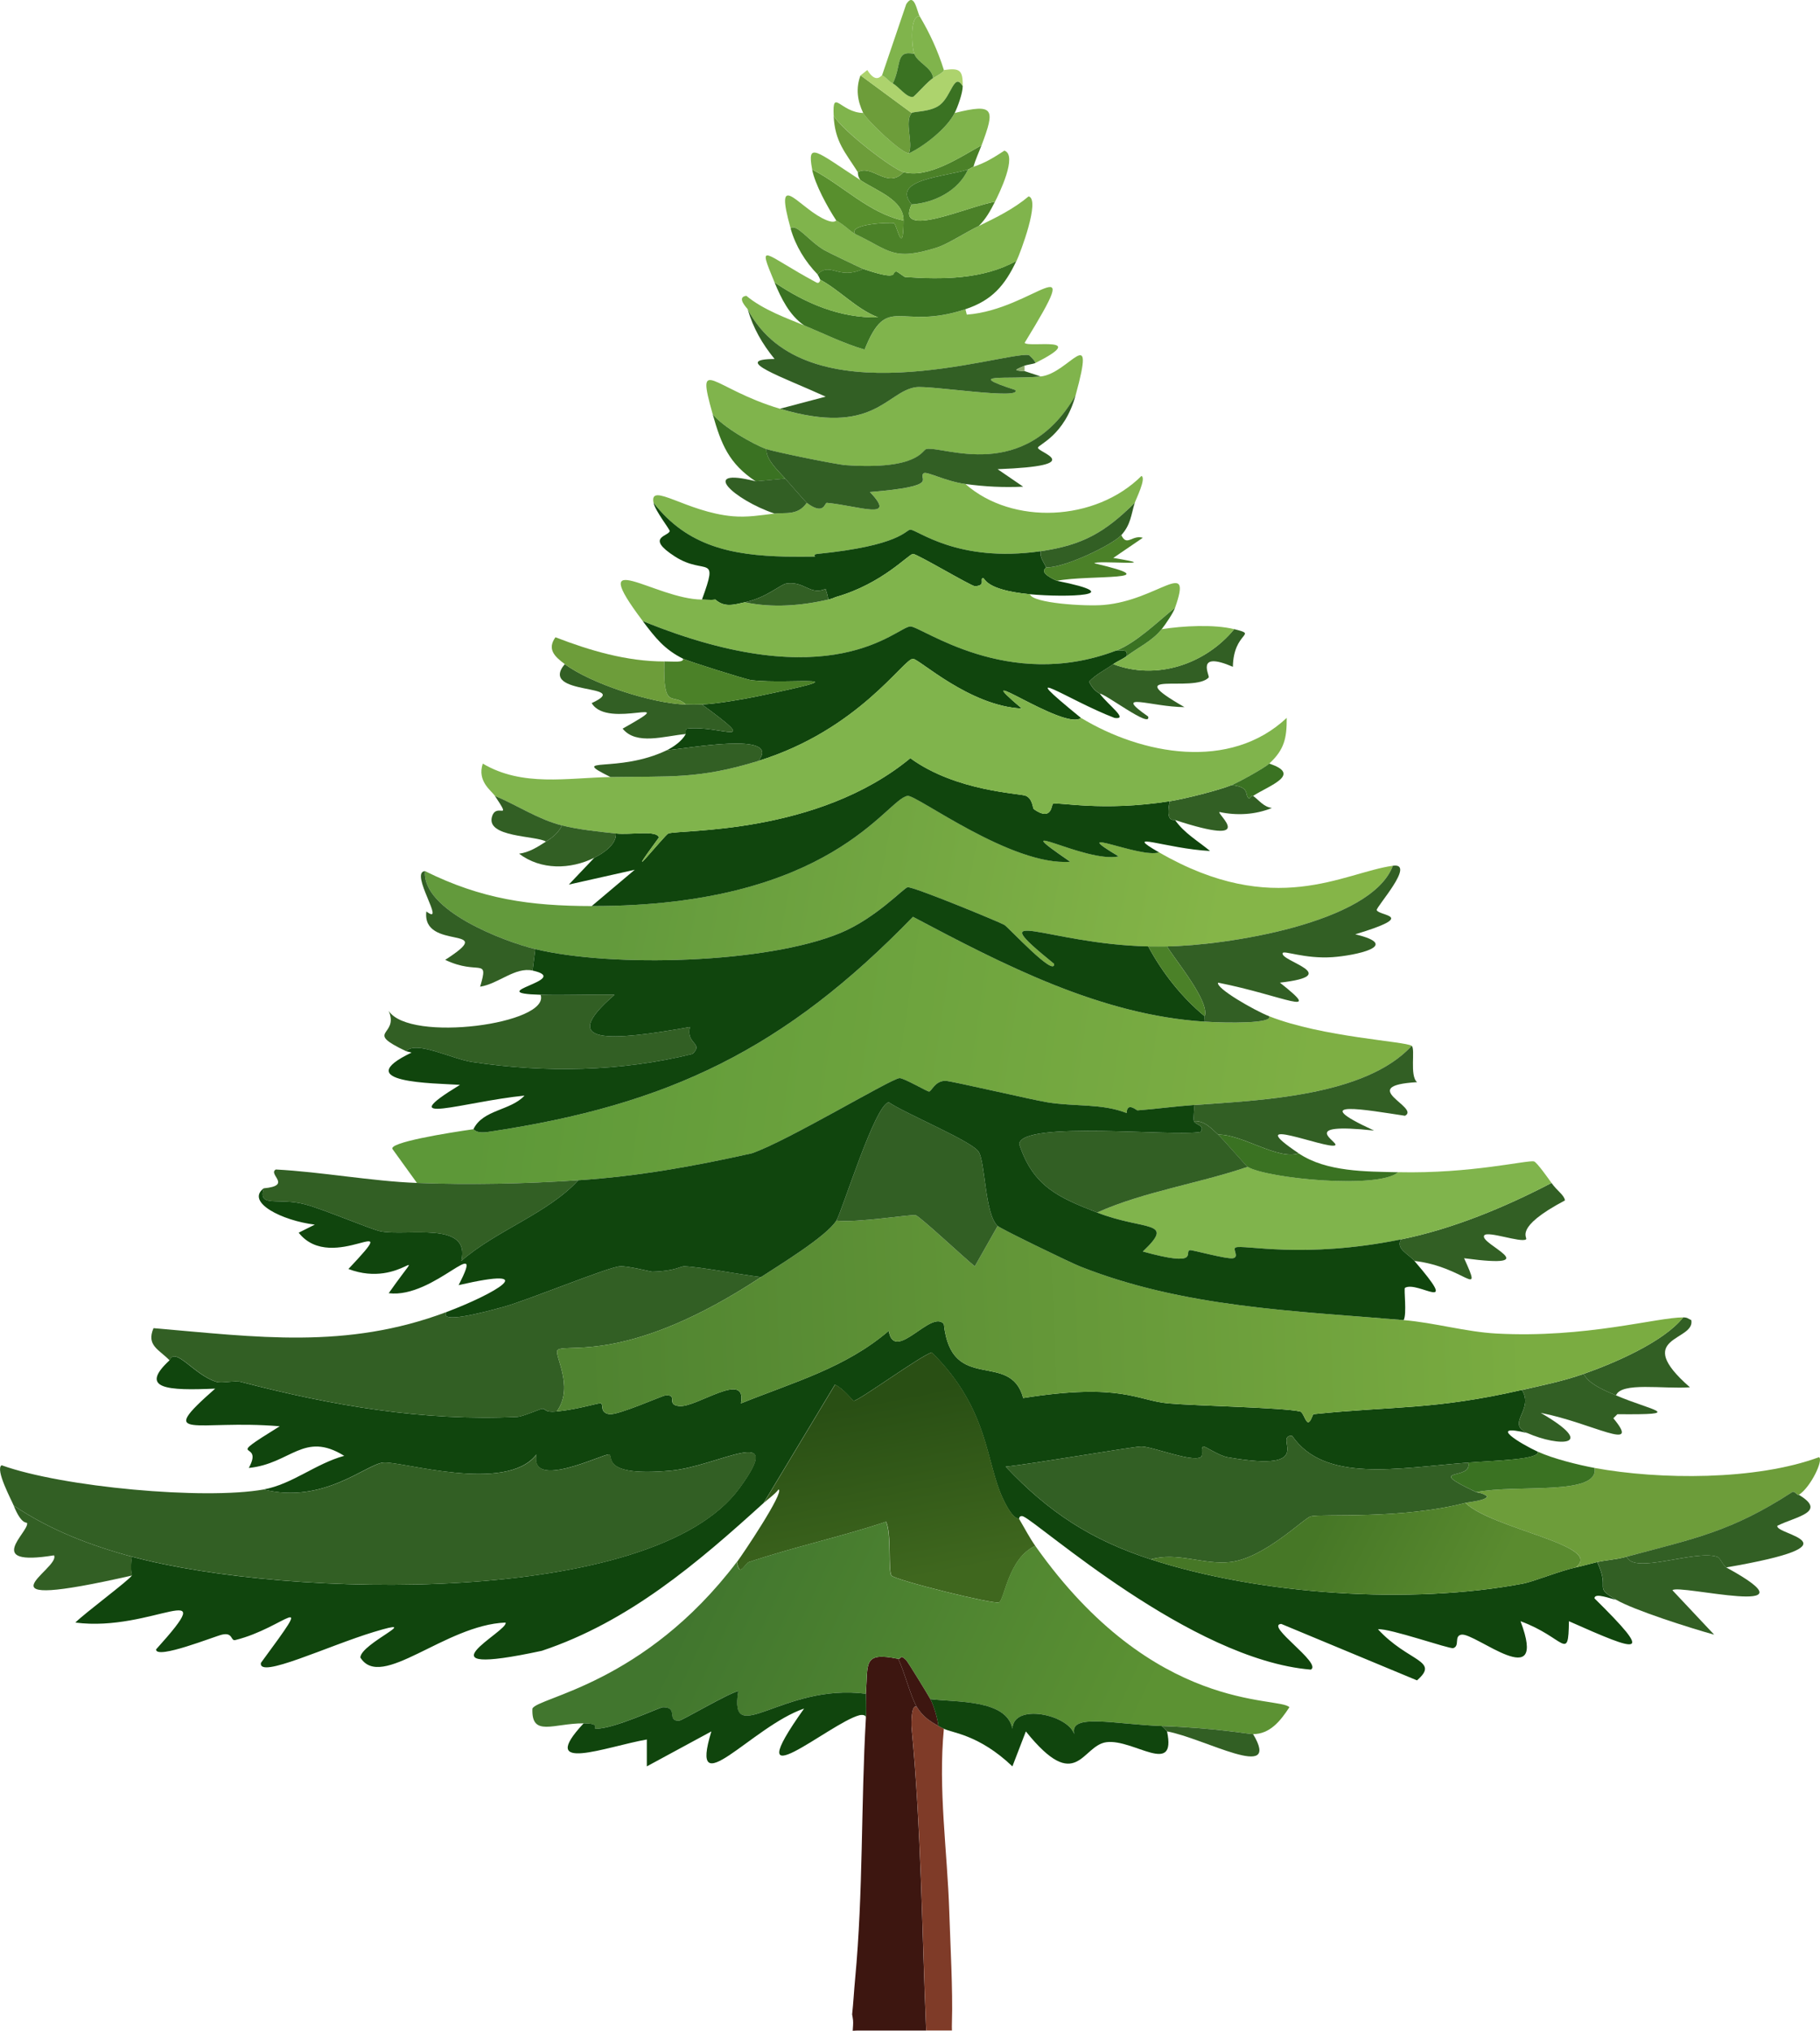 <?xml version="1.0" encoding="UTF-8"?><svg id="Layer_2" xmlns="http://www.w3.org/2000/svg" width="338.38" height="377.58" xmlns:xlink="http://www.w3.org/1999/xlink" viewBox="0 0 338.38 377.58"><defs><style>.cls-1{fill:#325f24;}.cls-1,.cls-2,.cls-3,.cls-4,.cls-5,.cls-6,.cls-7,.cls-8,.cls-9,.cls-10,.cls-11,.cls-12,.cls-13,.cls-14,.cls-15,.cls-16,.cls-17{stroke-width:0px;}.cls-2{fill:url(#linear-gradient);}.cls-3{fill:#3a7222;}.cls-4{fill:url(#linear-gradient-6);}.cls-5{fill:#add36d;}.cls-6{fill:#3d1610;}.cls-7{fill:url(#linear-gradient-5);}.cls-8{fill:#80b44c;}.cls-9{fill:#6d9d3a;}.cls-10{fill:#588f2d;}.cls-11{fill:#10450d;}.cls-12{fill:url(#linear-gradient-2);}.cls-13{fill:url(#linear-gradient-3);}.cls-14{fill:#8cab6a;}.cls-15{fill:#7f3b28;}.cls-16{fill:#4b8128;}.cls-17{fill:url(#linear-gradient-4);}</style><linearGradient id="linear-gradient" x1="283.35" y1="241.83" x2="108.56" y2="249.48" gradientUnits="userSpaceOnUse"><stop offset="0" stop-color="#7aac41"/><stop offset="1" stop-color="#4f8330"/></linearGradient><linearGradient id="linear-gradient-2" x1="244.85" y1="284.75" x2="274.58" y2="300.18" gradientUnits="userSpaceOnUse"><stop offset="0" stop-color="#467726"/><stop offset="1" stop-color="#5a8b2f"/></linearGradient><linearGradient id="linear-gradient-3" x1="90.96" y1="190.38" x2="242.27" y2="212.78" gradientUnits="userSpaceOnUse"><stop offset="0" stop-color="#5d9838"/><stop offset="1" stop-color="#7eaf44"/></linearGradient><linearGradient id="linear-gradient-4" x1="117.02" y1="156.99" x2="225.57" y2="177.52" gradientUnits="userSpaceOnUse"><stop offset="0" stop-color="#639a3c"/><stop offset="1" stop-color="#85b548"/></linearGradient><linearGradient id="linear-gradient-5" x1="159.33" y1="261.06" x2="165.81" y2="294.43" gradientUnits="userSpaceOnUse"><stop offset="0" stop-color="#294f14"/><stop offset="1" stop-color="#3f671e"/></linearGradient><linearGradient id="linear-gradient-6" x1="129.65" y1="296.25" x2="206.06" y2="332.27" gradientUnits="userSpaceOnUse"><stop offset="0" stop-color="#41762e"/><stop offset="1" stop-color="#5c9233"/></linearGradient></defs><g id="Layer_1-2"><path class="cls-6" d="M169.49,321.18c-.07-.74-.07-4.55,1-3.75-1.13-1.79-2.32-6.63-3.5-9-6.58-1.33-5.58.74-6,6.5-.02.22.13,2.23,0,4.5-.93,16.13-.48,32.36-2,48.49-.21,2.21-.32,4.43-.56,6.63.07.35.13.71.17,1.07.06.65-.03,1.31-.06,1.97.29-.02.58-.04.84-.04,2.01,0,4.01,0,6.02,0h6.8c-.81-18.84-.92-37.54-2.72-56.37Z"/><path class="cls-15" d="M172.21,377.54h4.78c-.02-.47-.02-1.01,0-1.63.18-5.76-.3-14.3-.5-20.49-.36-11.29-2.09-22.72-1-33.99-.34-.18-.72-.34-1-.5-1.72-.97-2.92-1.78-4-3.5-1.07-.8-1.07,3.01-1,3.75,1.8,18.83,1.91,37.53,2.72,56.37Z"/><path class="cls-6" d="M172.99,315.93c.64,1.22,1.33,3.57,1.5,5-1.72-.97-2.92-1.78-4-3.5-1.13-1.79-2.32-6.63-3.5-9,.61.12.26-.98,1.5.25.3.3,4.12,6.53,4.5,7.25Z"/><path class="cls-11" d="M282.96,258.45c2.34,3.68-3.05,6.21,1,8-7.64-1.84-1.2,2.03,2,3.5.06,1.47-7.67,1.59-13,2-13.19,1.01-26.68,3.83-32.74-5-3.72-.04,5.2,7-12,4-1.55-.27-4.3-2.14-4.5-2-.58.41.08,1.68-.5,2-1.71.94-8.86-1.95-11-2-1.28-.03-20.56,3.3-25.24,3.75,8.03,8.51,15.89,13.63,26.99,17.24,20.27,6.6,48.38,8.47,69.23,4.5,1.9-.36,6.78-2.35,9.75-3,1.34-.29,2.67-.68,4-1,2.51,5.33-.84,4.44,3.5,7-.91-.12-4-1.41-4-.25,11.25,11.1,8.46,10.11-4.75,4.25-.11,7.74-.77,3.01-9,0,5.23,13.84-8.47,2.04-11,2.5-1.42.26-.23,2.09-1.5,2.5-.69.22-11.9-3.74-14-3.5,5.65,6.14,11.57,5.74,7.25,9.5q-12.62-5.25-25.24-10.5c-3.09.25,7.69,7.36,5.5,8.5-22.33-1.84-50.64-27.36-53.48-28.49-.39-.16-.81.03-.75.5-.12-.21-1.04.38-3-3.75-3.28-6.91-2.55-16.63-13.25-27.24-2.15.66-13.64,9.05-14.5,9-.23-.01-1.85-2.24-3.5-3l-13.25,21.99c-12.31,11.18-25.06,22.09-41.24,27.49-24.25,5.22-5.99-3.74-6.75-5.25-11.27.43-23.12,12.74-26.99,6.5.05-2.62,12.28-7.72,2.5-4.75-8.6,2.61-21.52,8.81-20.99,5.75,10.63-14.45,4.54-6.54-4.75-4.25-.92.23-.39-1.49-2.5-1-1.39.32-12.24,4.69-12.25,2.75,12.6-13.99-.74-3.12-15-5,1.71-1.73,10.13-7.98,10.5-8.75.08-.16-.41-.81,0-3.5,29.1,7.82,96.91,9.28,112.97-12.75,8.9-12.21-3.91-4.06-12.75-3.25-13.11,1.2-10.61-2.75-11.5-3-.9-.25-14.81,6.81-13.5,0-5.65,7.34-25.18,1.18-28.49,1.5-3.16.31-11.15,7.8-22.24,5,5.33-.96,9.66-4.79,15-6.25-7.51-4.66-9.93,1.48-17.74,2.25,3.01-5.48-5.36-.86,5.75-7.75-15.63-1.3-23.31,2.95-12-7-8.87.4-14.24.06-8.5-5.25,1.07-2.69,4.62,2.79,8.75,4,1.01.3,3.4-.29,4.5,0,16.9,4.4,33.94,7.35,51.49,6.5.84-.04,4.26-1.48,4.5-1.5.88-.06.28.74,2.75.5,4.33-.43,7.88-1.69,8.25-1.5.51.27-.29,1.68,1.5,2,1.56.28,9.94-3.47,10.5-3.5,2.41-.13,0,1.72,2.5,2,3.21.36,12.73-6.83,11.5-.5,9.82-3.96,19.43-6.59,27.49-13.5,1.03,6.16,7.95-4.11,10.25-1.25,1.38,13.12,12.35,4.77,14.75,13.75,18.28-2.9,21.14.48,26.99,1,5.15.46,21.13.76,24.49,1.5.59.13,1,2,1.5,2,.49,0,.83-1.48,1-1.5,14.95-1.54,22.37-.76,38.74-4.5Z"/><path class="cls-1" d="M24.54,289.44c-7.81-2.1-15.24-4.97-21.99-9.5-.39-.97-3.5-6.75-2.25-7.5,11.31,4.08,37.7,6.48,48.74,4.5,11.1,2.8,19.08-4.69,22.24-5,3.31-.32,22.84,5.84,28.49-1.5-1.31,6.81,12.6-.25,13.5,0,.89.25-1.61,4.2,11.5,3,8.83-.81,21.64-8.96,12.75,3.25-16.06,22.03-83.87,20.56-112.97,12.75Z"/><path class="cls-1" d="M103.51,262.44c-2.46.25-1.86-.56-2.75-.5-.24.02-3.65,1.46-4.49,1.5-17.55.85-34.59-2.1-51.49-6.5-1.1-.28-3.49.3-4.5,0-4.12-1.21-7.68-6.69-8.75-4-1.96-2.04-4.36-2.75-2.99-5.99,19.22,1.64,35.8,4.02,54.48-3-1.39,2.2,6.31.24,10.75-1,4.53-1.27,19.29-7.35,21.49-7.5,1.47-.1,5.69,1.01,6,1,4.35-.1,5.19-1.03,6-1,3.06.12,10.36,1.55,14.24,2-24.34,16.04-35.72,12.36-37.74,13.49-1.1.62,3.22,6.71-.25,11.5Z"/><path class="cls-8" d="M210.98,93.49c-5.5,5.46-9.65,7.87-17.49,9-15.55,2.23-23-4.09-24.25-4-.9.06-1.81,2.96-17.24,4.5-.97.09-.34.49-.5.5-.42.03-4.55.02-5.5,0-9.87-.24-18.19-1.88-24.49-10-.82-4.01,6.16,1.76,14.74,2.5,2.7.23,5.09-.18,7.75-.5,1.93-.23,4.35.43,6-2,3.29,2.46,3.31-.04,3.75,0,6.1.6,13.12,3.37,8-2,13.54-1.11,8.75-2.48,9.99-3.5.52-.42,4.05,1.5,7.75,2,8.71,7.69,24.18,7.03,32.74-1.5.93.44-1.05,4.36-1.25,5Z"/><path class="cls-8" d="M199.99,73.5c-9.5,16.44-24.56,9.38-27.74,10-.78.15-1.43,3.93-15,3-1.75-.12-13.19-2.44-14.75-3-2.55-.91-8.2-4.2-10-6.5-3.19-11.32-.14-4.77,12.5-1,17.49,5.22,19.76-3.18,25.24-4,2.59-.39,20.03,2.44,18.49.5-9.8-3.16-1.44-1.89,4.75-2.5,5.27-.52,10.35-10.55,6.5,3.5Z"/><path class="cls-8" d="M192.49,67.5c.07-.33-1.15-1.49-1.25-1.5-5.02-.5-41.48,12.03-52.23-8.5-.04-.15-2.22-2.24-.25-2.5,3.18,2.65,7.72,4.24,10.75,5.5,3.75,1.56,7.32,3.35,11.25,4.5,4.29-10.69,6.41-3.39,18.74-7.5l.25,1c12.49-.91,22.45-13.86,10.75,5.25.77.95,12.23-1.44,2,3.75Z"/><path class="cls-1" d="M179.49,89.99c-3.71-.5-7.23-2.42-7.75-2-1.25,1.02,3.54,2.38-10,3.5,5.13,5.37-1.9,2.6-8,2-.44-.04-.46,2.46-3.75,0-.24-.18-3.18-3.6-4-4.5-1.42-1.57-3.63-3.61-3.5-5.5,1.56.55,12.99,2.88,14.75,3,13.57.93,14.22-2.85,15-3,3.18-.62,18.24,6.44,27.74-10-2.06,7.52-6.9,9.14-7,9.75-.14.87,9.62,3.35-7.5,4l4.75,3.25c-3.65.17-7.11,0-10.75-.5Z"/><path class="cls-3" d="M179.49,57.5c-12.34,4.1-14.46-3.19-18.74,7.5-3.93-1.15-7.5-2.94-11.25-4.5-2.73-1.89-4.25-4.99-5.5-8,5.72,3.88,12.15,6.66,19.24,6.5-4.05-1.56-7.08-5.03-10.75-7-.08-.26-.46-.96-.5-1,2.48-2.43,3.79,1.15,8.5-1,7.39,2.5,4.93.35,6.25.5.1.01,1.41.99,1.5,1,6.91.48,14.54.47,20.74-3-2.17,4.6-4.54,7.35-9.5,9Z"/><path class="cls-1" d="M192.49,67.5c-.33.17-1.62.33-2,.5-1.51.68-2.42.91,0,1l3,1c-6.19.61-14.55-.66-4.75,2.5,1.53,1.94-15.9-.89-18.49-.5-5.49.82-7.75,9.21-25.24,4l8.5-2.25c-7.97-3.64-17.74-6.95-9.5-7-2.3-2.83-3.97-5.71-5-9.25,10.75,20.53,47.21,7.99,52.23,8.5.1,0,1.32,1.17,1.25,1.5Z"/><path class="cls-8" d="M155.5,41.01c1.55.84,2.72,2.13,3.5,2.5,6.45,3.05,6.95,5.13,15.25,2.5,1.95-.62,5.39-2.85,7.75-4,3.27-1.59,6.44-3.14,9.25-5.5,2.21.61-1.54,10.49-2.25,12-6.21,3.47-13.83,3.48-20.74,3-.09,0-1.4-.99-1.5-1-1.31-.15,1.14,2-6.25-.5-.38-.13-6.6-3.12-7.25-3.5-2.91-1.7-5.25-5.12-6.25-4-3.09-10.99,1.18-4.42,5.75-2,2.44,1.29,2.63.43,2.75.5Z"/><path class="cls-1" d="M320.95,291.44c18.05,9.85-9.14,2.96-10,4.25l7.75,8.25c-4.46-1.23-15-4.59-18.24-6.5-4.34-2.56-.99-1.67-3.5-7,1.47-.35,3.34-.42,5.5-1,1.29,3.38,12.52-1.29,16.75,0,.67.2,1.12,1.65,1.75,2Z"/><path class="cls-16" d="M182.49,27.01c-.5,1.34-1.12,2.62-1.5,4-.41.14-.59.37-1,.5-4.36,1.39-14.39,1.82-10.5,6.5-3.2,6.68,10.58.31,15.5-.5-.89,1.73-1.62,3.1-3,4.5-2.36,1.14-5.8,3.38-7.75,4-8.29,2.63-8.79.55-15.25-2.5-1.38-1.93,6.83-2.21,7.25-2,.47.24,1.7,6.47,1.75-.5.03-3.82-4.8-5.41-8-7.5-.57-.75-.46-1.43-.5-1.5,2.66-1.55,5.51,3.24,8.5,0,4.62,1.23,10.55-2.82,14.5-5Z"/><path class="cls-1" d="M294.46,255.45c.88,1.92,4.16,3.21,6,4,6.64,2.85,13.24,3.62.25,3.5l-.75.75c5.38,6.49-3.91.87-13.5-1,10.81,6.27,3.41,6.36-2.5,3.75-4.05-1.79,1.34-4.31-1-8,3.97-.91,7.62-1.64,11.5-3Z"/><path class="cls-1" d="M24.54,289.44c-.41,2.69.08,3.34,0,3.5-30.74,6.99-13.15-1.27-14.5-3.75-13.27,2.16-4.62-4.34-5-6-.05-.2-1.02.41-2.5-3.25,6.76,4.53,14.18,7.4,21.99,9.5Z"/><path class="cls-8" d="M160.5,21.01c.61,1.27,7.06,7.49,8.5,7.5,2.9-1.38,7.09-4.69,8.5-7.5,7.5-1.88,7.49-.65,5,6-3.94,2.17-9.87,6.23-14.5,5-2.03-.54-11.29-7.65-13-10.5-.25-5.22,1.25-.59,5.5-.5Z"/><path class="cls-11" d="M191.49,110.49c-8.61-.82-8.29-3.11-8.75-3-.63.15.63,1.44-1.5,1.5-.65.01-10.81-6.05-11.5-6-.82.06-5.67,5.52-14.24,7.99-.43.13-.67.32-1.5.5-.09-.64-.3-1.38-.5-1.99-2.89,1.27-3.86-1.45-7.25-1-1.15.15-3.65,2.61-7.75,3.49-1.96.43-3.78,1.05-5.49-.5-.75.11-1.71.01-2.5,0,3.2-8.74.65-4.38-5-7.99-5.66-3.63-1.16-3.76-1-4.75.04-.3-2.7-3.76-3-5.25,6.3,8.12,14.62,9.76,24.49,10,.95.02,5.08.03,5.5,0,.16-.01-.47-.41.5-.5,15.43-1.54,16.34-4.44,17.24-4.5,1.25-.09,8.7,6.23,24.25,4-.22,1.19.59,2.02,1,3,.07.18-1.76.81,2,2.5,13.91,2.78,1.72,3.13-5,2.5Z"/><path class="cls-1" d="M314.45,245.45c.78,3.98-11.2,2.94-.25,12.5-5,.35-12.75-1.03-13.75,1.5-1.83-.79-5.11-2.08-6-4,5.56-1.95,14.84-5.9,18.49-10.5.82,0,.88.22,1.5.5Z"/><path class="cls-8" d="M184.99,37.51c-4.92.81-18.69,7.18-15.5.5,4.17-.29,8.65-2.48,10.5-6.5.41-.13.59-.36,1-.5,2.24-.74,3.81-1.74,5.75-3,2.53.84-1.01,8.06-1.75,9.5Z"/><path class="cls-8" d="M152.5,52.01c3.67,1.96,6.69,5.44,10.75,7-7.09.16-13.53-2.62-19.24-6.5-3.32-8-2.05-5.25,7.75,0,.67.36.71-.52.75-.5Z"/><path class="cls-9" d="M169.49,21.01c-1.37,1.63.33,5.42-.5,7.5-1.43,0-7.89-6.23-8.5-7.5-1.07-2.24-1.41-4.58-.5-7l9.5,7Z"/><path class="cls-10" d="M167.99,41.01c-.05,6.97-1.28.74-1.75.5-.42-.22-8.63.07-7.25,2-.78-.37-1.95-1.66-3.5-2.5-1.61-2.43-3.99-6.79-4.5-9.5,5.66,2.89,10.56,8.14,17,9.5Z"/><path class="cls-16" d="M203.48,104.74c14.31,3.35-.83,2.09-6.99,3.25-3.76-1.69-1.93-2.32-2-2.5,3.14.21,12.26-4.11,13.99-6,1.02,2.22,2.02-.1,4,.5q-2.75,1.87-5.5,3.75c10.33,1.67-3.46.37-3.5,1Z"/><path class="cls-3" d="M142.5,83.5c-.13,1.89,2.08,3.93,3.5,5.5l-5.5.5c-4.99-3.31-6.41-6.88-8-12.5,1.79,2.3,7.45,5.59,10,6.5Z"/><path class="cls-1" d="M140.5,89.49l5.5-.5c.82.9,3.76,4.32,4,4.5-1.65,2.43-4.07,1.77-6,2-7.48-2.52-14.28-8.73-3.5-6Z"/><path class="cls-5" d="M164,14.02c.82.35,1.19,1.11,2,1.5,1.06.52,2.55,2.68,3.75,2.5.31-.05,2.8-2.96,3.75-3.5,2.59-1.46,1.88-1.48,2-1.5,3-.42,3.51.02,3.5,3-1.59-2.66-2.06,1.81-4.25,3.5-1.74,1.34-4.98,1.18-5.25,1.5l-9.5-7,1.25-1c1.68,2.69,2.59.93,2.75,1Z"/><path class="cls-8" d="M160,33.51c3.19,2.08,8.02,3.68,8,7.5-6.44-1.36-11.34-6.6-17-9.5-1-5.31.75-3.38,9,2Z"/><path class="cls-3" d="M178.99,16.02c0,1.28-.9,3.8-1.5,5-1.41,2.81-5.59,6.12-8.5,7.5.83-2.07-.87-5.87.5-7.5.27-.32,3.51-.16,5.25-1.5,2.19-1.69,2.66-6.16,4.25-3.5Z"/><path class="cls-1" d="M210.98,93.49c-.68,2.18-.74,4.08-2.5,6-1.73,1.89-10.85,6.21-13.99,6-.41-.98-1.22-1.81-1-3,7.84-1.13,11.99-3.54,17.49-9Z"/><path class="cls-9" d="M167.99,32.01c-2.99,3.24-5.84-1.55-8.5,0-2.35-3.72-4.26-5.61-4.5-10.5,1.7,2.85,10.96,9.95,13,10.5Z"/><path class="cls-16" d="M160.5,50.01c-4.71,2.15-6.01-1.43-8.5,1-2.28-2.34-4.1-5.3-5-8.5,1-1.12,3.34,2.29,6.25,4,.65.38,6.87,3.37,7.25,3.5Z"/><path class="cls-8" d="M170.99,3.02c-1.9-.21-1.49,5.73-1,7-3.58-.76-2.28,2.01-4,5.5-.81-.39-1.18-1.15-2-1.5l4.5-13.25c1.51-2.37,2,1.41,2.5,2.25Z"/><path class="cls-8" d="M170.99,3.02c1.89,3.18,3.4,6.47,4.5,10-.12.02.59.04-2,1.5-.23-2.03-2.85-2.81-3.5-4.5-.49-1.27-.9-7.21,1-7Z"/><path class="cls-14" d="M190.49,68v1c-2.42-.09-1.51-.32,0-1Z"/><path class="cls-2" d="M312.95,244.95c-3.65,4.6-12.93,8.54-18.49,10.49-3.88,1.37-7.53,2.09-11.5,3-16.36,3.74-23.79,2.96-38.74,4.5-.17.02-.51,1.5-1,1.5s-.91-1.87-1.5-2c-3.36-.74-19.34-1.04-24.49-1.5-5.85-.52-8.71-3.89-26.99-1-2.4-8.98-13.36-.62-14.75-13.74-2.29-2.86-9.21,7.4-10.24,1.25-8.07,6.9-17.67,9.53-27.5,13.49,1.23-6.32-8.28.86-11.49.5-2.51-.28-.09-2.13-2.5-2-.55.03-8.93,3.78-10.5,3.5-1.79-.32-.99-1.73-1.5-2-.37-.19-3.91,1.07-8.25,1.5,3.47-4.79-.85-10.88.25-11.5,2.02-1.13,13.4,2.55,37.74-13.49,3.28-2.16,12.1-7.49,14-10.5,3.8.47,13.79-1.19,14.74-1,.72.14,9.4,8.26,11,9.5q2.13-3.75,4.25-7.5c.63.57,13.58,6.84,15.25,7.5,19.3,7.66,39.8,8.28,60.23,10,5.71.48,11.56,2.19,17.24,2.5,16.58.9,29.87-3.02,34.74-3Z"/><path class="cls-9" d="M334.45,277.94c-.3.19-.76-.82-1.25-.5-11.33,7.35-18.03,8.58-30.74,12-2.16.58-4.03.65-5.5,1-1.33.32-2.66.7-4,1,5.5-4.07-15.51-7.12-20.49-12,.67-.17,4.03-.46,4-1.25-.82-.63-1.86-.69-2-.75,7.46-1.51,22.94.77,21.99-4.5,12.14,2.23,30.02,2.33,41.74-2,.87.51-1.55,5.6-3.75,7Z"/><path class="cls-1" d="M334.45,277.94c5.36,3.21-.53,4.03-4,5.75-.52,1.71,16.12,3.32-9.5,7.75-.63-.34-1.08-1.8-1.75-2-4.23-1.29-15.46,3.38-16.75,0,12.71-3.42,19.41-4.65,30.74-12,.49-.32.95.69,1.25.5Z"/><path class="cls-3" d="M296.46,272.94c.94,5.27-14.53,2.99-21.99,4.5-10.13-4.78-.5-2.03-1.5-5.5,5.33-.41,13.06-.53,13-2,2.79,1.28,7.43,2.43,10.5,3Z"/><path class="cls-1" d="M272.96,271.94c1,3.47-8.63.72,1.5,5.5.13.06,1.18.12,2,.75.03.79-3.33,1.08-4,1.25-11.88,3.11-26.71,1.99-28.74,2.5-1.31.33-8.62,7.78-15,8.5-4.93.56-9.83-1.94-14.75-.5-11.1-3.62-18.96-8.73-26.99-17.24,4.68-.45,23.96-3.78,25.24-3.75,2.13.05,9.28,2.94,11,2,.58-.32-.08-1.59.5-2,.2-.14,2.95,1.73,4.5,2,17.2,3,8.28-4.04,12-4,6.06,8.83,19.55,6.01,32.74,5Z"/><path class="cls-12" d="M272.46,279.44c4.98,4.87,25.99,7.92,20.49,12-2.97.65-7.85,2.64-9.75,3-20.85,3.97-48.96,2.1-69.23-4.5,4.92-1.44,9.82,1.06,14.75.5,6.37-.72,13.69-8.17,15-8.5,2.03-.51,16.86.61,28.74-2.5Z"/><path class="cls-13" d="M262.47,194.46c-8.66,9.39-28.17,10.12-40.49,11-3.47.24-7.03.74-10.5,1-.14.01-1.98-1.65-2,.5-4.59-1.82-9.63-1.17-14.74-2-3.12-.51-18.03-4.02-19-4-1.95.05-2.52,1.94-3,2-.3.04-4.68-2.53-5.49-2.5-1.55.06-20.89,11.75-27.5,13.99-10.78,2.41-21.21,4.28-32.24,5-9.91.66-20.06.88-29.99.5q-2.25-3.12-4.5-6.24c-1.16-1.25,10.39-3.1,15-3.75.14-.02.35.85,2.75.5,33.62-4.97,55.18-15.44,78.97-39.99,16.88,8.93,34.89,18.27,54.24,19.49,4.33.28,12.68.36,12-1,9.92,3.91,25.42,4.66,26.49,5.5Z"/><path class="cls-17" d="M258.97,160.97c-4.02,10.79-31.39,14.84-41.99,15-1.16.01-2.34.02-3.5,0-18.86-.42-31.47-8.09-17.49,3.25.14,2.59-8.51-6.81-9.25-7.25-.83-.5-17.05-7.2-18-7-.73.15-5.95,5.79-12.49,8.5-13.73,5.69-42.39,6.46-56.73,3-5.81-1.41-21.11-7.2-20.5-14.5,10.54,5.23,19.55,6.48,30.99,6.5,44.74.06,54.77-19.89,58.73-20.5,1.64-.24,19.3,13.1,30.25,12.25-13.02-8.9,2.81.33,8.99-1-10.11-6.04,4.15.45,7.5-.75,21.5,12.44,34.3,3.78,43.49,2.5Z"/><path class="cls-11" d="M217.48,148.98c-.87,4.21.87,3.32,1,3.5,1.69,2.44,4.28,3.9,6.5,5.75-8.23-.44-16.61-3.87-9.5.25-3.35,1.2-17.61-5.29-7.5.75-6.18,1.33-22.01-7.91-9,1-10.94.85-28.61-12.5-30.24-12.25-3.96.6-14,20.56-58.73,20.49l8-6.75q-6.12,1.37-12.25,2.75l4.75-5c1.74-.86,4.13-2.49,4-4.5,2.78.31,7.6-.68,8,.75-7.71,10.48,1.13-.54,1.75-.75,2.27-.78,27.66.31,44.99-14,8.57,6.24,20.46,6.51,21.49,7,1.32.62,1.21,2.3,1.5,2.5,3.35,2.35,3.27-.9,3.5-1,1-.44,9,1.5,21.74-.5Z"/><path class="cls-8" d="M218.48,112.98c-3.1,2.5-7.28,6.59-11,8-20.19,7.67-36.25-4.59-38.24-4.5-2.58.13-14.33,13.44-49.73-1-10.84-14.38,2.27-4.06,11-4,.79.01,1.75.11,2.5,0,1.71,1.55,3.53.93,5.49.5,5.16,1.1,10.48.64,15.5-.5.83-.18,1.07-.37,1.5-.5,8.57-2.47,13.42-7.93,14.24-7.99.69-.05,10.85,6.01,11.5,6,2.13-.06.87-1.35,1.5-1.5.46-.11.14,2.18,8.75,3,.45,1.67,10.33,2.29,13.74,1.99,10.12-.87,16.58-8.99,13.25.5Z"/><path class="cls-11" d="M207.48,120.99c1.27,0,2.23-.35,2,1-.84.63-1.71.93-2.5,1.5-1.5,1.09-3.21,1.88-4.5,3.25.81,1.74,1.91,2.13,2,2.25,1.67,2.22,5.42,4.85,2.75,4.5-8.6-3.27-19.53-10.84-6.25,0-3.08,2.5-22.03-11.11-11-1.75-9.71-.44-19.11-9.24-20.24-9.25-1.74,0-10.13,13.24-28.74,18.99,4.45-5.65-13.57-2.21-17-2,1.24-.6,2.81-1.71,3.5-3,.05,0-.17-.95.25-1,6.14-.71,14.23,3.89,2.75-4.5,2.69-.11,7.52-.93,10.25-1.5,20.83-4.34,6.33-2.17-1-3-1.03-.12-11.83-3.54-12.75-4-3.49-1.74-5.2-3.94-7.5-7,35.4,14.44,47.15,1.12,49.74,1,1.99-.1,18.05,12.17,38.24,4.5Z"/><path class="cls-1" d="M251.97,173.72c8.89,2.12-.12,3.97-4.25,4.25-5.2.34-9.06-1.32-9.25-.75-.47,1.5,11.46,4.11-.5,5.49,8.39,6.64.7,2.42-11.49,0-.53,1,6.76,5.18,9.5,6.25.68,1.36-7.67,1.28-12,1,.04-.33-.08-.79,0-1,.97-2.78-5.46-10.41-7-12.99,10.6-.16,37.97-4.21,41.99-15,4.37-.61-3.19,7.72-3,8.25.41,1.14,7.85.92-4,4.5Z"/><path class="cls-1" d="M261.22,207.46c-6.97-1.04-18.77-3.23-5.75,2.75-14.67-1.58-6.28,2.26-7.25,2.75-1.55.77-17.9-6-6.75,1.49-3.89,1.31-10.39-3.54-14.99-3.49-1.32-1.19-2.5-2.6-4.5-2.5-.19-.55.13-2.02,0-3,12.32-.88,31.83-1.61,40.49-11,.71.56-.43,5.58,1,6.75-11.53.68.69,4.73-2.25,6.25Z"/><path class="cls-1" d="M283.71,230.45c-.99.65-7.1-1.63-7.75-.75-1.13,1.55,12.07,6.36-3.75,4.25,3.6,7.92.18,1.59-9.24.5-1.2-1.39-3.49-2.22-2.5-4,9.6-1.94,19.33-5.98,27.99-10.5,1.05,1.49,2.37,2.24,2.5,3.25-9.78,5.17-6.78,6.94-7.25,7.25Z"/><path class="cls-1" d="M204.48,128.98c-.09-.12-1.19-.51-2-2.25,1.29-1.36,3-2.16,4.5-3.25,7.96,3.06,17.07.08,22.49-6.5,4.57,1.15-.13.34-.25,7-7.13-3.07-4.21,1.7-4.5,2-2.78,2.9-16.95-1.64-4.5,5.5-6.21-.04-13.6-3.03-6.75,1.75.63,2.34-8.02-4.31-9-4.25Z"/><path class="cls-1" d="M228.98,145.98c3.63.36,2.31,1.88,3.25,2.5.04.02.5-.68.75-.5,1.16.85,1.93,2.04,3.5,2.25-3.1,1.26-6.53,1.45-9.75.75-.61.31,7.48,6.62-8.25,1.5-.13-.18-1.87.71-1-3.5,2.71-.43,9.02-2,11.5-3Z"/><path class="cls-8" d="M200.99,133.48c11.32,6.86,27.68,9.92,38.24,0,.02,3.76-.43,5.9-3.25,8.5-.89.82-5.69,3.47-7,4-2.47.99-8.78,2.57-11.5,3-12.75,2-20.75.06-21.74.5-.23.1-.15,3.35-3.5,1-.29-.2-.18-1.88-1.5-2.5-1.03-.48-12.92-.76-21.49-7-17.32,14.31-42.72,13.22-44.99,14-.62.21-9.46,11.23-1.75.75-.4-1.43-5.21-.44-8-.75-3.23-.36-6.85-.71-10-1.5-4.44-1.11-8.33-3.76-12.5-5.5-.65-.98-3.35-2.71-2.25-6,7.38,4.37,15.74,2.64,23.74,2.5,10.9-.19,16.35.45,27.49-3,18.61-5.76,27-19,28.74-18.99,1.14,0,10.54,8.81,20.24,9.25-11.03-9.36,7.92,4.25,11,1.75Z"/><path class="cls-3" d="M232.98,147.98c-.25-.18-.71.52-.75.5-.94-.62.38-2.14-3.25-2.5,1.31-.53,6.11-3.18,7-4,6.16,2.02.09,4.03-3,6Z"/><path class="cls-8" d="M229.48,116.99c-5.42,6.58-14.54,9.56-22.49,6.5.79-.57,1.66-.87,2.5-1.5,2.19-1.65,4.71-2.79,6.5-5,3.87-.62,9.78-.94,13.5,0Z"/><path class="cls-3" d="M218.48,112.99c-.34.96-1.79,3.12-2.5,4-1.78,2.21-4.31,3.35-6.5,5,.23-1.35-.73-.99-2-1,3.72-1.41,7.89-5.5,11-8Z"/><path class="cls-1" d="M107.51,219.45c-5.62,6.16-15.34,9.37-21.74,15,1.81-7.53-10.09-4.53-15-5.5-1.83-.36-10.27-3.99-13.99-5-5.08-1.37-8.85.72-7.75-3,5.42-.51.69-2.6,2.25-3.5,8.46.44,17.91,2.19,26.24,2.5,9.93.38,20.08.16,29.99-.5Z"/><path class="cls-1" d="M128.76,195.96c-13.37,3.31-27.39,3.55-40.99,1.5-3.78-.57-10.42-4.05-12.25-2-8.06-3.82-1.24-2.77-3.25-7.5,3.9,5.98,30.12,2.4,28.24-3,4.58.13,9.17-.09,13.75,0-10.91,9.41-.71,8.62,14,6-.75,3.25,2.64,2.94.5,5Z"/><path class="cls-1" d="M127.51,130.98c.99.02,2.01.04,3,0,11.48,8.39,3.39,3.79-2.75,4.5-.42.05-.2.99-.25,1-4.01.37-9.21,2.14-11.75-1,11.73-6.59-2.78.31-5.75-4.75,7.97-3.7-10.1-1.21-5-7.25,4.91,3.66,16.34,7.36,22.49,7.5Z"/><path class="cls-1" d="M99.52,176.47q-.25,2-.5,3.99c-3.25-.71-6.34,2.47-9.75,3,1.66-5.66-.2-1.99-6.5-4.99,10.31-6.62-4.42-1.53-3.5-9,3.82,2.9-3.25-7.33-.25-7.5-.61,7.3,14.69,13.09,20.5,14.5Z"/><path class="cls-9" d="M123.51,122.99c-.24,9.4,1.6,5.67,4,8-6.15-.14-17.58-3.83-22.49-7.5-1.9-1.41-3.34-2.77-1.75-5,6.48,2.5,13.24,4.49,20.24,4.5Z"/><path class="cls-1" d="M141,141.48c-11.14,3.45-16.6,2.81-27.49,3-8.01-3.99,1.32-.57,10.5-5,3.43-.21,21.44-3.65,17,2Z"/><path class="cls-16" d="M130.51,130.98c-.99.04-2.01.02-3,0-2.4-2.33-4.24,1.4-4-8,1.88,0,3.58.26,3.5-.5.91.46,11.72,3.88,12.75,4,7.33.83,21.83-1.34,1,3-2.73.57-7.56,1.39-10.25,1.5Z"/><path class="cls-1" d="M114.51,154.98c.13,2.01-2.25,3.63-4,4.5-4.46,2.21-9.96,2.32-14-.75,1.88-.24,3.46-1.26,5-2.25,1.4-.89,2.19-1.55,3-3,3.15.79,6.77,1.14,10,1.5Z"/><path class="cls-1" d="M104.51,153.48c-.81,1.45-1.6,2.11-3,3-1.78-1.13-11.37-.74-10-4.75.88-2.56,3.78,1.17.5-3.75,4.17,1.74,8.06,4.39,12.5,5.5Z"/><path class="cls-7" d="M189.49,282.44c.97,1.63,1.91,3.46,3,5-5.04,2.27-5.7,10.02-6.75,10.5-.94.42-19.41-4.15-19.99-5-.63-.91.04-7.88-1-10-8.37,2.81-17.14,4.69-25.49,7.5-.83.28-1.72,3-2.25,0,.95-1.25,8.91-13.07,7.75-13.5-.78.98-1.84,1.67-2.75,2.5l13.25-21.99c1.65.76,3.27,2.99,3.5,3,.85.05,12.35-8.34,14.5-9,10.7,10.61,9.97,20.33,13.25,27.24,1.95,4.12,2.88,3.54,3,3.75Z"/><path class="cls-4" d="M192.49,287.44c22.08,31.3,45.25,27.89,47.24,29.99-1.69,2.6-3.65,5-6.75,5-.86,0-7.01-1.15-17-1.5-8.7-.31-17.25-2.47-16.25,1.5-1.21-3.65-11.32-5.82-11.5-1-1.03-5.47-10.41-4.9-15.25-5.5-.38-.71-4.2-6.95-4.5-7.25-1.24-1.23-.89-.13-1.5-.25-6.58-1.33-5.58.74-6,6.5-15.51-2.03-25.52,10.47-23.74-.5-1.98.47-10.38,5.47-11,5.5-2.4.12-.04-2.52-3-2.5-.66,0-9.06,4.05-12.5,4-.57,0,1.04-.99-2.25-1-5.58-.02-9.73,2.62-9.5-2.75,1.02-2.14,20.77-4.53,37.99-27.24.53,3,1.41.28,2.25,0,8.35-2.81,17.12-4.68,25.49-7.5,1.04,2.11.37,9.09,1,10,.59.85,19.05,5.42,19.99,5,1.05-.47,1.71-8.23,6.75-10.5Z"/><path class="cls-11" d="M161,314.93c-.02.22.13,2.23,0,4.5.04-.63-.79-.62-1.25-.5-5.5,1.47-23.16,16.87-10.25-1.25-9.71,3.31-21.56,18.36-17.24,4.25q-6,3.25-12,6.5v-5c-7.56,1.33-20.58,6.45-11.75-3,3.29.01,1.68.99,2.25,1,3.44.05,11.84-3.99,12.5-4,2.96-.02.6,2.62,3,2.5.61-.03,9.02-5.03,11-5.5-1.78,10.97,8.23-1.53,23.74.5Z"/><path class="cls-11" d="M215.98,320.93c.24.07.99.93,1,1,1.8,8.46-6.24,1.37-11.25,2-4.63.58-5.49,9.84-15-2l-2.5,6.5c-6.27-5.97-11.24-6.21-12.75-7-.34-.18-.72-.34-1-.5-.17-1.43-.86-3.77-1.5-5,4.84.59,14.21.03,15.25,5.5.17-4.82,10.29-2.65,11.5,1-1.01-3.97,7.55-1.81,16.25-1.5Z"/><path class="cls-1" d="M232.98,322.43c5.39,9.02-9.13.73-16-.5-.01-.07-.76-.93-1-1,9.99.35,16.14,1.5,17,1.5Z"/><path class="cls-3" d="M169.49,38.01c-3.89-4.68,6.14-5.11,10.5-6.5-1.84,4.02-6.33,6.21-10.5,6.5Z"/><path class="cls-3" d="M169.99,10.02c.65,1.69,3.27,2.47,3.5,4.5-.95.54-3.44,3.45-3.75,3.5-1.2.18-2.69-1.98-3.75-2.5,1.71-3.49.42-6.25,4-5.5Z"/><path class="cls-1" d="M185.49,227.95q-2.12,3.75-4.25,7.5c-1.6-1.24-10.28-9.36-11-9.5-.95-.19-10.94,1.47-14.74,1,1.04-1.65,7.18-21.65,9.75-21.99,3.21,2.18,15.63,7.29,16.74,9.25,1.23,2.16,1.12,11.61,3.5,13.74Z"/><path class="cls-8" d="M288.46,219.95c-8.66,4.52-18.39,8.56-27.99,10.5-18.21,3.69-29.33.89-30.74,1.5-.64.28.74,1.78-.5,2-1.18.21-7.6-1.59-8-1.5-1.19.27,2.17,3.27-8.75.25,6.2-5.89.36-3.79-8.5-7.25,8.73-3.9,18.81-5.37,28-8.5,3.66,2.18,24.26,4.19,27.99,1,13.58.31,24.01-2.31,25.24-2,.52.14,2.71,3.23,3.25,4Z"/><path class="cls-3" d="M241.47,214.46c5.15,3.46,12.51,3.36,18.49,3.5-3.72,3.19-24.33,1.17-27.99-1-.35-.21-4.62-5.2-5.5-6,4.6-.04,11.11,4.8,15,3.5Z"/><path class="cls-1" d="M231.98,216.95c-9.19,3.13-19.27,4.6-28,8.5-7.15-2.79-11.91-4.82-14.49-12.74.5-4.4,28.77-1.32,33.74-2.25.83-1.28-1-1.28-1.25-2,2-.1,3.18,1.31,4.5,2.5.88.79,5.15,5.79,5.5,5.99Z"/><path class="cls-11" d="M261.22,239.45c-.26.15.39,4.88-.25,6-20.43-1.72-40.93-2.34-60.23-10-1.67-.66-14.62-6.93-15.25-7.5-2.38-2.13-2.27-11.58-3.5-13.74-1.11-1.96-13.53-7.07-16.74-9.25-2.57.34-8.71,20.34-9.75,21.99-1.9,3.01-10.72,8.34-14,10.5-3.88-.45-11.18-1.88-14.24-2-.81-.03-1.65.9-6,1-.31,0-4.53-1.1-6-1-2.2.15-16.96,6.23-21.49,7.5-4.44,1.24-12.14,3.2-10.75,1,8.81-3.31,18.2-8.68,2.25-5,5.25-10.25-4.5,2.58-13,1.5,7.74-11,2.62-.65-7.49-4.5,10.95-11.62-2.95,1.25-9.25-6.75l3-1.5c-6.09-.73-12.91-4.18-9.5-6.75-1.1,3.72,2.67,1.63,7.75,3,3.72,1.01,12.16,4.64,13.99,5,4.91.97,16.81-2.03,15,5.5,6.4-5.63,16.12-8.84,21.74-15,11.03-.72,21.46-2.59,32.24-5,6.61-2.24,25.95-13.93,27.5-13.99.81-.03,5.19,2.54,5.49,2.5.48-.06,1.05-1.95,3-2,.97-.02,15.88,3.49,19,4,5.11.83,10.15.18,14.74,2,.02-2.15,1.86-.49,2-.5,3.47-.26,7.03-.76,10.5-1,.13.98-.19,2.45,0,3,.25.72,2.08.72,1.25,2-4.97.93-33.24-2.15-33.74,2.25,2.58,7.92,7.34,9.95,14.49,12.74,8.86,3.46,14.7,1.36,8.5,7.25,10.92,3.02,7.56.02,8.75-.25.4-.09,6.82,1.71,8,1.5,1.24-.22-.14-1.72.5-2,1.41-.61,12.53,2.19,30.74-1.5-.99,1.78,1.3,2.61,2.5,4,8.77,10.19.68,3.62-1.75,5Z"/><path class="cls-1" d="M154,111.48c-5.02,1.14-10.34,1.6-15.5.5,4.1-.88,6.6-3.34,7.75-3.49,3.39-.45,4.36,2.27,7.25,1,.2.61.41,1.35.5,1.99Z"/><path class="cls-11" d="M223.98,189.96c-19.35-1.22-37.36-10.56-54.24-19.49-23.79,24.55-45.35,35.02-78.97,39.99-2.4.35-2.61-.52-2.75-.5,1.76-3.68,6.89-3.42,9.5-6.25-11.38,1.14-24.89,5.87-12-2-4.81-.31-20.79-.34-9-6q-.5-.12-1-.25c1.83-2.05,8.47,1.43,12.25,2,13.6,2.05,27.62,1.81,40.99-1.5,2.14-2.06-1.25-1.75-.5-5-14.71,2.62-24.91,3.41-14-6-4.58-.09-9.17.13-13.75,0-11.33-.31,6.2-2.79-1.49-4.5q.25-1.99.5-3.99c14.34,3.46,43,2.69,56.73-3,6.54-2.71,11.76-8.35,12.49-8.5.95-.2,17.17,6.5,18,7,.74.44,9.39,9.84,9.25,7.25-13.98-11.34-1.37-3.67,17.49-3.25,2.64,4.91,6.22,9.45,10.5,12.99-.08.21.04.67,0,1Z"/><path class="cls-16" d="M223.98,188.96c-4.28-3.54-7.86-8.08-10.5-12.99,1.16.02,2.34.01,3.5,0,1.54,2.58,7.97,10.21,7,12.99Z"/></g></svg>